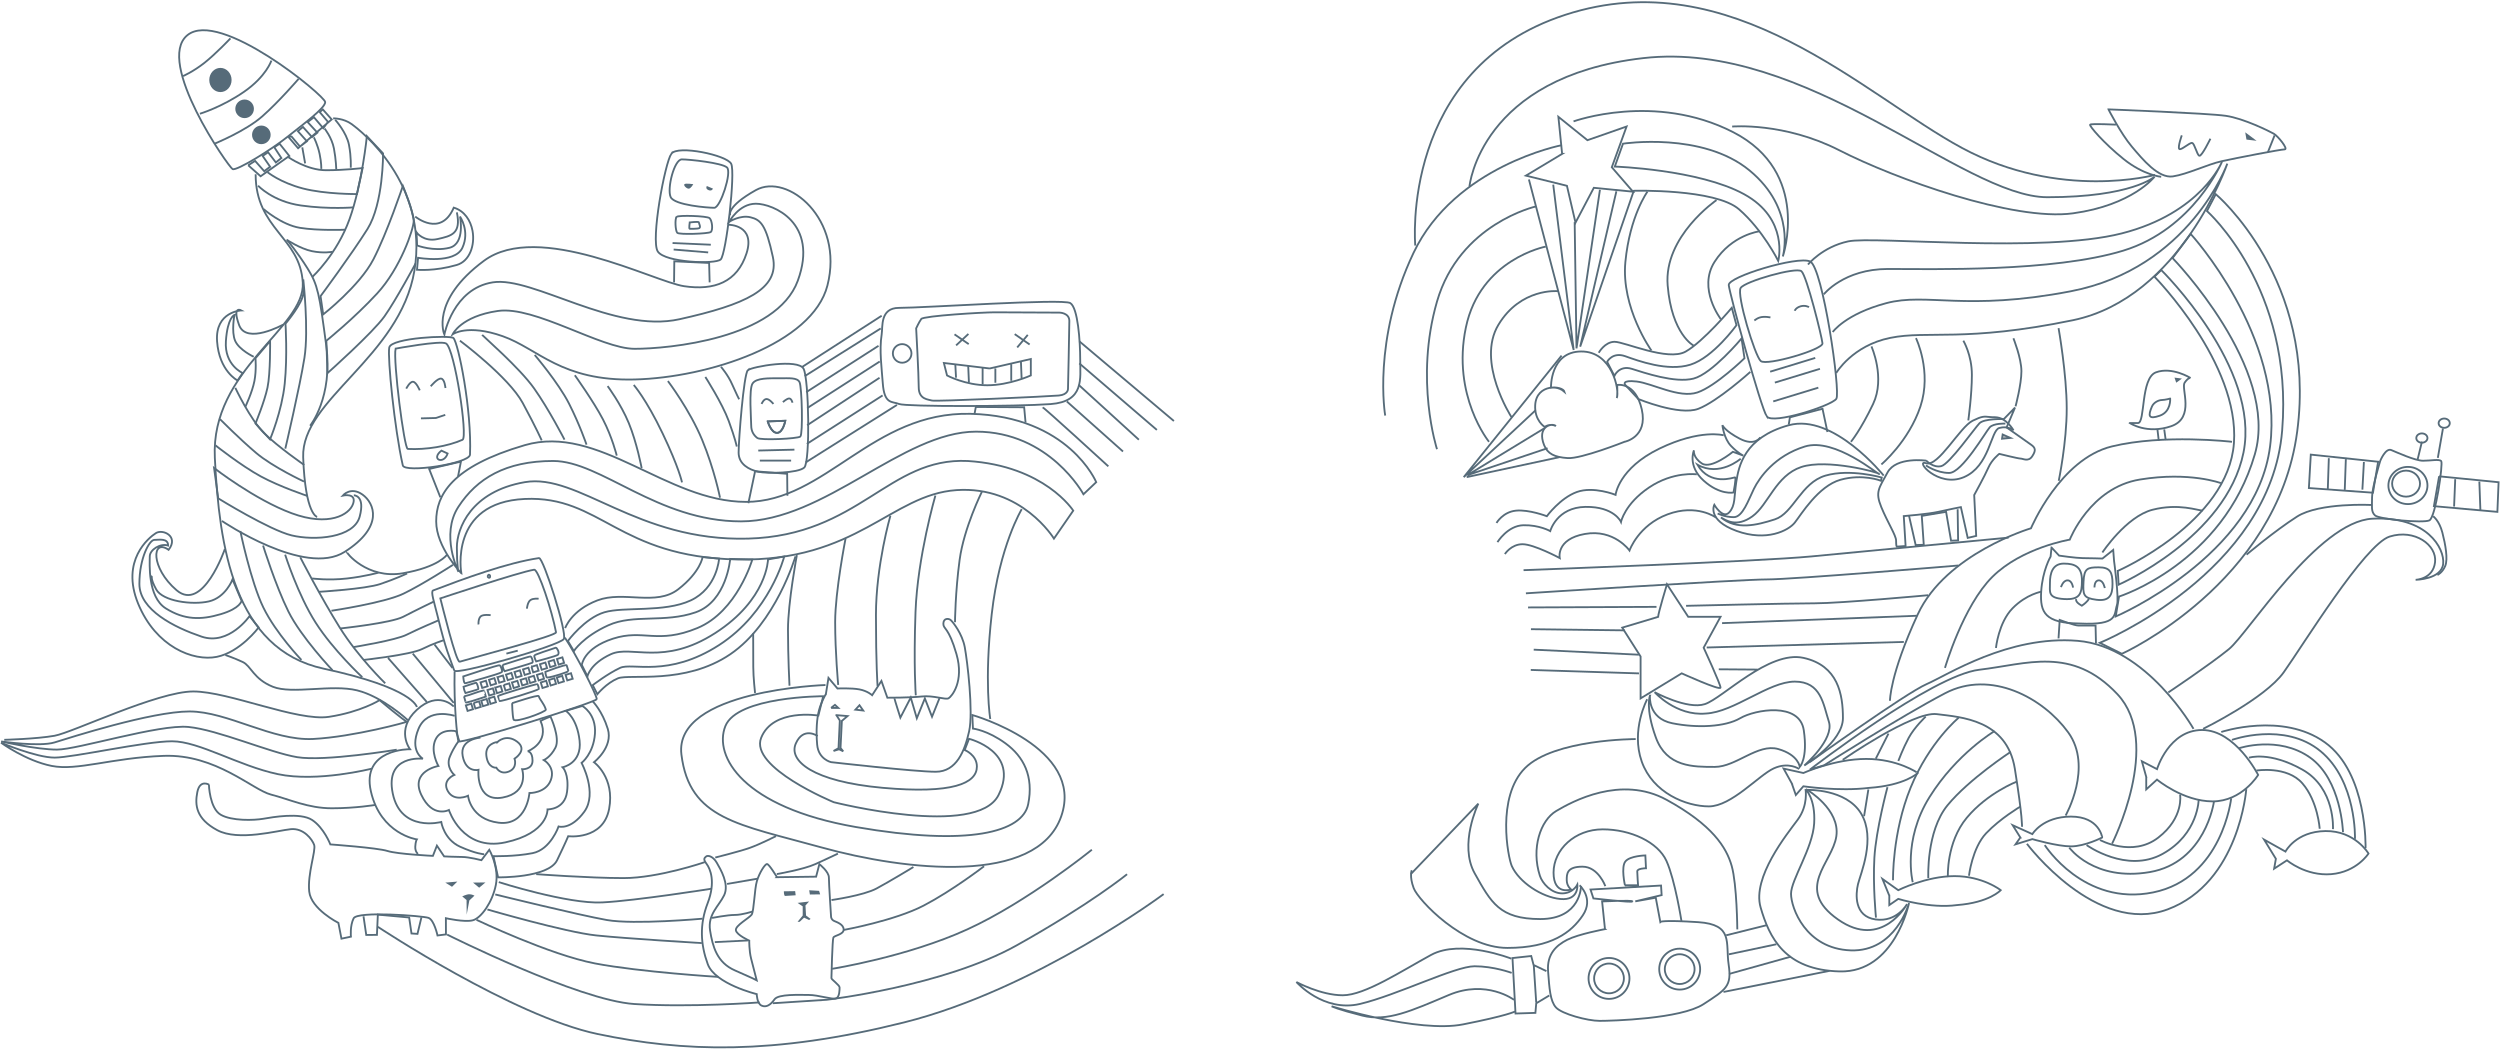 <svg width="1344" height="564" viewBox="0 0 1344 564" xmlns="http://www.w3.org/2000/svg"><title>fond</title><g fill="none" fill-rule="evenodd"><g stroke="#566B79"><path d="M439.555 395.667s-7.623-5.24-11.717 4.018c-4.094 9.257 9.07 20.466 46.698 23.847 37.63 3.38 50.642-2.386 50.642-11.455 0-6.27-6.554-8.88-6.554-8.88l2.328-6.01s27.51 6.854 15.867 30.213c-11.65 23.358-88.58 3.868-88.58 3.868s-45.42-18.646-39.04-34.624c6.38-15.98 30.77-11.96 30.77-11.96l2.59-10.385s-46.27 0-52.63 16.12c-6.37 16.13 9.37 43.62 70.18 54.19s89.6 2.78 92.64-12.26c3.04-15.04-2.44-25.56-12.13-32.67-9.69-7.12-17.56-8-17.56-8l-.34-7.29s60.85 17.33 47.77 54.54c-13.09 37.21-83.71 29.16-128.7 16.69-44.99-12.47-71.13-15.16-75.45-49.93-4.32-34.78 77.45-37.42 77.45-37.42M248 308.16s-6.797-38.06 34.126-39.92c40.92-1.86 49.902 31.24 114.202 32.53 64.3 1.29 82.74-34.87 117.842-37.28 35.1-2.41 52.44 26.06 52.44 26.06l10.37-15.03s-15.34-24.084-56.74-26.69c-42.725-2.047-58.237 40.06-118.08 41.73-59.84 1.67-91.09-35.35-120.03-30.345-28.94 5-36.52 24.91-36.52 35.07 0 10.15.866 13.13.866 13.13s-9.893-19.9 0-35.02c9.895-15.12 25.21-24.57 50.914-24.57 25.7 0 55.95 32.47 100.96 32.47 45.01 0 86.85-48.24 126.37-48.24s57.75 33.655 57.75 33.655l6.86-6.5s-14.68-35.405-67.48-36.74c-52.805-1.34-78.19 47.34-120.82 47.34-42.63 0-79.29-42.067-118.914-30.49-39.62 11.573-47.62 26.99-47.62 40.974 0 13.984 13.493 27.86 13.493 27.86zm143.66-187.34s14.637 0 9.657 15.42-17.25 20.07-33.57 17.62c-16.314-2.45-78.353-35.3-107.56-13.67-29.2 21.64-21.3 39.71-21.3 39.71s4.654-24.8 26.11-28.12c21.453-3.32 65.212 27.64 100.334 19.83s53.9-16.065 50.17-33.43c-3.73-17.37-6.49-20.006-12.04-21.37-5.54-1.37-11.45 2.436-11.45 2.436s5.19-9.73 14.34-9.73c9.15 0 33.99 10.17 22.54 41.407-11.45 31.236-69.57 36.594-87.71 36.594s-53.67-23.22-73.53-20.35c-19.85 2.86-24.32 12.54-24.32 12.54s7.89-5.71 26.96 1.05c19.07 6.75 31.46 24.24 70.9 23.25 39.44-.99 95.59-19.12 103.63-50.52 9.15-35.74-21.48-60.81-38.49-51.27-16.15 9.05-13.78 13.55-13.78 13.55"/><path d="M247.264 183.15s26.212 19.54 33.745 33.483c7.53 13.94 10.2 20.13 10.2 20.13M259.2 180.03c.67.892 20.024 17.596 27.945 28.786 7.922 11.19 16.327 27.527 16.327 27.527M287.47 190.83s12.713 14.907 18.44 26.16c5.726 11.252 9.403 22.053 9.403 22.053m-6.283-37.308s10.138 14.173 15.108 23.713c4.97 9.54 7.428 19.49 7.428 19.49m-4.906-37.372s7.09 9.508 11.388 19.91c4.297 10.4 6.903 24.143 6.903 24.143m-4.24-44.66s6.65 7.53 15.5 26.03 10.44 26.34 10.44 26.34m-7.58-54.47s11.74 15.48 18.4 31.6c6.66 16.11 9.61 31.09 9.61 31.09m-7.88-64.89s9.05 14.07 12.58 23.69c3.53 9.62 4.31 13.71 4.31 13.71m-8.49-42.86s3.81 4.38 5.99 9.4c2.19 5.02 3.78 8.06 3.78 8.06m33.9-17.41l42.72-27.51m-41.4 32.49l40.87-25.65m-40.01 34.24l38.84-24.91m-38.31 33.48l38.97-25.04m-39.01 34.26l38.9-25.51m-39.06 35.53l40.71-26.04m-41.37 36.01l49.08-30.9m113.65 33.01s-35.36-32.41-35.36-31.73m43.24 23.75l-30.2-26.91m38.727 20.57l-32.44-29.56m42.12 24.29l-41.68-35.77m50.84 30.982l-50.86-42.86m-30.936 90.24s-11.96 19.68-16.13 56.303c-4.17 36.62-.8 56.52-.8 56.52M527.85 264.4s-9.627 19.33-11.96 36.59c-2.333 17.27-2.48 33.49-2.48 33.49m-10.548-68.07s-9.62 33.17-10.68 62.56c-1.06 29.38.144 44.85.144 44.85m-13.635-96.61s-7.78 26.83-7.78 53.42c0 26.59.87 38.17.87 38.17m-17.19-79.38s-5.61 28.54-5.61 44.985c0 16.45 1.64 33.8 1.64 33.8m-22.223-69.77s-4.78 25.48-4.78 40.117c0 14.64.81 30.09.81 30.09m-19.52-28.183s.05 12.762.05 18.173c0 5.41.955 13.91.955 13.91"/><path d="M427.648 299.1s-10.548 35.963-35.038 52.616c-24.49 16.652-54.234 10.422-60.41 12.954-6.18 2.532-11.054 8.52-11.054 8.52l-2.5-4.854s8.258-6.324 14.76-9.308c6.505-2.984 25.69 5.448 53.11-12.198 27.42-17.645 35.09-47.656 35.09-47.656l-8.72 1.586s-.357 21.548-28.377 39.567c-28.02 18.02-44.96 6.25-56.14 11.39-11.18 5.137-12.56 11.85-12.56 11.85l-3.02-6.083s.83-8.984 16.76-14.14c16.39-5.307 23.83 3.192 45.32-5.686 21.49-8.877 29.58-36.877 29.58-36.877l-11.9-.32s-1.83 22.88-18.59 28.72c-16.76 5.84-33.34.81-46.95 6.98S308.5 350 308.5 350l-3.214-5.41s9.058-12.25 19.595-15.414c10.54-3.162 32.24.258 46.48-6.41 14.25-6.665 15.23-22.472 15.23-22.472l-8.88-.83s-1.08 7.998-13.06 17.307c-11.97 9.31-29.45.64-43.5 6s-17.32 14.9-17.32 14.9m-36.39 61.19s-6.86.76-5.96 7.55c.91 6.79 5.37 6.32 5.37 6.32s2.09 4.02 6.81 2.01c4.72-2 2.96-6.87 2.96-6.87s7.35-4.63 1.42-9.13c-5.92-4.49-10.6.14-10.6.14z"/><path d="M258.29 396.54s-11.296.746-9.552 9.898c1.744 9.15 8.49 7.427 8.49 7.427s-1.62 17.546 12.953 14.9c14.58-2.65 10.53-15.214 10.53-15.214s5.58.28 5.58-4.65c0-4.92-2.59-5.01-2.59-5.01s12-4.55 6.92-16.3c1.82-1.02 5.32-2.37 5.32-2.37s5.36 11.45 2.68 16.69c-2.68 5.23-6.23 6.69-6.23 6.69s6.38 3.75 3.71 10.82-11.47 6.92-11.47 6.92-1.37 17.8-16.55 15.95c-15.18-1.85-16.47-14.47-16.47-14.47s-7.39 3.47-10.82-2.46c-3.42-5.92 3.42-8.77 3.42-8.77s-4.73-4.17-2.36-9.83c2.37-5.66 4.97-8.64 4.97-8.64l-1.65-5.03s-8.07-1.85-11.04 4.5c-2.97 6.35 1.54 14.2 1.54 14.2s-15.25 2.7-9.19 15.49c6.06 12.79 14.86 8.18 14.86 8.18s7.13 22.39 30.33 17.4c23.21-4.99 22.69-17.736 22.69-17.736s9.27.228 10.49-9.48c1.22-9.703-2.37-13.17-2.37-13.17s10.45-2.04 9.11-14.27c-1.344-12.23-7.4-16.066-7.4-16.066l8.86-2.61s7.57 4.13 6.8 14.893c-.76 10.77-7.19 15.72-7.19 15.72s8.75 16.24 1.44 26.254c-7.314 10.01-13.8 7.92-13.8 7.92s-4.3 12.43-14 14.34c-9.7 1.914-21.04 1.61-21.04 1.61l2.51 11.39s27.068.417 31.72-9.206c4.655-9.62 5.98-12.9 5.98-12.9s18.785 2.29 21.99-14.655c3.203-16.948-8.12-25.14-8.12-25.14s10.42-8.114 7.415-17.885c-3-9.77-8.09-14.792-8.09-14.792"/><path d="M244.42 384.847s-14.52-4.916-19.457 7.04c-4.938 11.956 2.395 16.01 2.395 16.01s-20.602-2.426-16.21 18.692c4.39 21.11 26.054 15.32 26.054 15.32s1.472 9.34 10.076 13.25c8.605 3.91 12.996 4.09 12.996 4.09"/><path d="M243.927 379.836s-8.237-8.9-19.847 1.776c-11.61 10.674-3.677 21.16-3.677 21.16s-26.254-.39-21.012 22.67c5.25 23.063 24.68 25.816 24.68 25.816s-.68 1.07-.82 3.876c-.13 2.806 1.46 3.96 1.46 3.96M137.43 93.7c0 29.606 23.954 33.703 25.34 58.256 1.388 24.554-49.638 46.498-47.275 94.197 2.364 47.698 10.217 102.937 58.538 113.327 48.32 10.39 50.06 20.623 50.06 20.623"/><path d="M179.104 63.64s5.506-.178 10.055 3.152c4.54 3.33 41.42 31.92 33.64 78.65-7.79 46.732-60.94 69.392-59.81 100.406 1.12 31.014 7.52 32.044 7.52 32.044m15.99 18.88c-.67 0 10.79 14.75 30.08 11.42s23.69-9.94 23.69-9.94"/><path d="M223.23 116.432s13.763 11.39 20.72-4.812c5.743 1.745 9.06 6.875 10.08 12.488 1.396 7.702-1.535 16.314-8.463 18.338-11.977 3.498-21.39 2.584-21.39 2.584l.567-6.44s19.74 3.52 23.85-5.41c4.107-8.932-1.283-16.748-1.283-16.748s2.93 14.54-5.59 16.747c-8.51 2.2-17.49-1.22-17.49-1.22l-.3-7s3.79 5.25 11.28 3.56c7.48-1.69 12.82-2.81 10.4-14.35m-93.38 60.34s-19.81 10.96-23.7.21c-3.88-10.75 1.27-7.84 1.27-7.84s-14.19.52-13.1 16.57c1.1 16.04 11 21.1 11 21.1l2.79-3.99s-9.92-4.25-9.05-17.12c.87-12.87 4.6-14.13 4.6-14.13s-1.75 8.99.38 13.91c2.14 4.91 9.98 8.57 9.98 8.57m-15.5 103.34s-11.78 34.26-25.93 22.2c-14.14-12.07-13.41-28.14-4.31-21.74 5.63-7.33-3.18-11.35-6.89-8.96-3.71 2.38-19.02 14.63-9.51 37.87s29.62 31.16 42.29 28.62c12.67-2.55 22.51-15.81 22.51-15.81l-4.91-6.09s-11.04 16-25.75 11.04c-14.71-4.96-33.46-14.38-33.46-28.34 0-13.97 5.4-23.68 8.05-23.68 2.65 0 7.39-1.03 7.39 3.03-4.29-1.316-9.86 2.32-9.86 5.86 0 3.54-1.3 21.77 8.67 27.975 9.97 6.21 18.78 6.252 29.47 3.08 10.7-3.174 11.21-7.22 11.21-7.22l-4.85-11.45s-3.73 9.76-12.76 11.81c-9.02 2.05-24.76-.114-28.25-6.42-3.48-6.3-2.18-7.3-2.18-7.3m37.476-29.55s44.55 30.27 65.96 16.645c21.41-13.63 15.95-26.29 9.614-30.82-6.338-4.524-10.61.54-10.61.54s7.57-1.672 5.58 4.358c-2 6.03-13.138 12.5-33.068 5.13-19.93-7.36-41.69-24.31-41.69-24.31l2.23 16.32s27.567 17.05 39.466 19.91c12.39 2.97 33.49 1.4 36.58-10.09 3.09-11.48-3.14-11.48-3.14-11.48"/><path d="M161.41 299.595s11.136 21.612 21.212 37.74c10.076 16.126 24.47 30.016 24.47 30.016m-53.802-69.17s6.9 21.69 16.4 36.55c9.497 14.87 25.046 29.31 25.046 29.31m-53.31-70.75s6.704 21.49 13.586 35.4c6.882 13.91 23.744 31.65 23.744 31.65m-49.568-74.88s5.61 27.23 12.386 41.14c6.777 13.91 20.467 28.18 20.467 28.18"/><path d="M167.788 310.985s8.72 1.166 18.764.01c10.044-1.156 16.852-3.142 16.852-3.142m-31.95 10.307s24.89-1.47 32.97-4.18c8.08-2.712 14.414-5.664 14.414-5.664m-40.66 20.024s28.378-4.2 38.747-9.192c10.37-4.99 26.592-15.507 26.592-15.507m-60.38 34.2s27.16-2.89 33.64-6.27c6.484-3.38 16.56-8.23 16.56-8.23m-43.067 24.5s22.557-3.66 28.347-6.62c5.79-2.95 17.083-7.71 17.083-7.71m-40.218 21.27s25.195-2.75 31.425-5.86c6.23-3.1 11.577-4.72 11.577-4.72m-29.87 9.52l20.856 23.69m-7.564-26.03l22.02 26.51m-10.276-31.32l9.604 12.51M115.82 239.42s13.91 11.012 24.364 16.685c10.453 5.673 25.162 10.538 25.162 10.538m-47.104-41.323s10.39 10.496 19.416 18.144c9.025 7.65 25.772 15.413 25.772 15.413m-36.92-50.367s7.986 17.01 15.54 24.417c7.554 7.406 21.485 17.04 21.485 17.04"/><path d="M131.933 218.596s3.698-7.774 4.843-13.752c1.145-5.98.567-12.26.567-12.26l7.87-9.216s.22 17.346-1.41 25.005c-1.627 7.66-6.46 19.31-6.46 19.31l7.827 8.532s6.388-15.14 7.9-29.985c1.514-14.845.41-32.202.41-32.202s9.562-11.284 9.562-16.505v-7.312s3.025 26.98.62 42.19c-2.407 15.2-10.276 48.79-10.276 48.79"/><path d="M166.706 228.887s12.376-15.287 8.688-43.065c-3.687-27.78-4.486-32.633-10.055-41.51-5.57-8.878-10.88-15.14-10.88-15.14"/><path d="M168.035 148.74s13.07-12.03 19.857-30.908c6.786-18.88 9.34-44.62 9.34-44.62l8.7 9.267s.23 26.95-8.427 40.72c-8.658 13.76-25.174 36.01-25.174 36.01l1.42 9.84s19.58-15.31 26.97-29.59c7.4-14.28 15.87-39.52 15.87-39.52s5.82 14.33 5.82 18.78-7.19 25.51-19.63 39.01c-12.44 13.5-27.32 25.44-27.32 25.44l.58 17.44s24.42-21.73 30.64-30.52c6.22-8.8 16.76-28.46 16.76-28.46"/><path d="M155.017 84.496s9.97 7.018 20.204 7.018 19.73-1.166 19.73-1.166l-3.06 13.984s-16.93.146-29.11-3.027c-12.17-3.173-19.01-8.772-19.01-8.772m-5.02 7.29s7.84 8.49 23.01 10.644c15.17 2.154 28.49 1.008 28.49 1.008m-48.55.925s9.64 8.457 19.51 10.076c9.88 1.618 24.43 1.018 24.43 1.018m-31.61 5.348s7.35 4.876 13.65 6.178c6.31 1.303 11.08.337 11.08.337M162.51 79.22l1.524 8.617"/><path d="M168.728 73.853s2.017 3.834 3.078 8.825c1.062 4.99.914 8.12.914 8.12m1.786-21.694s3.908 4.864 5.022 10.748c1.114 5.883 1.26 11.326 1.26 11.326m-.578-26.77s6.105 6.744 7.397 13.458c1.293 6.714.957 12.293.957 12.293m30.738 297.03s-13.553-12.62-27.284-16.04c-13.732-3.42-34.903 2.25-45.346-1.95-10.443-4.19-11.66-11.19-16.168-13.3-4.508-2.11-9.35-3.77-9.35-3.77m80.596 80.6s-10.553 1.8-23.348 1.8c-12.795 0-22.77-4.82-32.735-7.37-9.963-2.55-29.602-21.84-57.643-20.81-28.04 1.03-46.386 8.18-60.256 5.41C13.898 409.01.57 399.28.57 399.28s18.865 8.01 28.793 8.01c9.93 0 48.57-8.773 63.123-8.773 14.552 0 35.66 13.155 56.88 17.663 21.222 4.508 50.478-2.947 50.478-2.947"/><path d="M213.286 403.032s-38.802 6.484-53.54 4.022c-14.737-2.46-42.64-14.725-58.476-16.24-15.836-1.514-59.655 12.172-70.647 12.172-10.993 0-30.007-4.38-30.007-4.38s20.702 2.993 28.712.52c8.01-2.474 52.073-16.645 72.543-16.645 20.48 0 44.62 15.89 66.42 14.79 21.8-1.1 51.44-9.31 50.48-9.31-.96 0-14.71-11.55-14.71-11.55s-10.06 6.35-27.18 8.95c-17.12 2.6-53.8-13.63-72.99-13.63-19.18 0-64.86 22.08-74.55 23.81-9.69 1.73-27.05 2.18-27.05 2.18m265.86 76.51s37.17 11.86 55.57 10.91c18.4-.94 58.86-7.38 58.86-7.38m-4.9 16.12s-36.66 3.32-51.45.72c-14.78-2.6-59.98-13.74-59.98-13.74m-4.21 8.08s41.94 12.21 58.44 13.94 56.82 4.13 56.82 4.13M256.16 494.5s39.332 18.795 63.756 23.453c24.427 4.66 66.37 7.236 66.37 7.236m-145.9-22.76s70.466 35.37 100.6 37.33c30.133 1.96 67.32-.86 67.32-.86"/><path d="M203.126 498.257s72.44 48.074 118.223 57.644c45.78 9.58 93.84 11.46 164.59-6.23s139.63-69 139.63-69m-337.31-10.73s28.22 2.12 46.97 2.12 43.64-8.57 43.64-8.57m5.66-2.48s13.12-3.27 18.61-5.22c5.49-1.95 14.02-6.28 14.02-6.28m-26.29 25.69l16.21-2.79m10.53-2.5s14.33-2.46 20.76-5.38c6.43-2.92 12.09-5.62 12.09-5.62"/><path d="M382.782 493.475s8.345-1.606 12.31-1.606c3.964 0 9.56-1.87 9.56-1.87m42.35-6.13s17.165-2.42 24.227-6.21c7.06-3.79 19.82-11.54 19.82-11.54m-106.76 40.36l17.79-.89m51.63-5.68s27.29-4.96 42.84-13.06 32.48-21.15 32.48-21.15m-81.66 55.13s40.2-6.38 72.61-21.17c32.41-14.8 67.01-42.85 67.01-42.85m-171.54 82.53l28.94-1.86s62.81-7.26 102.19-29.26c39.38-22 59.33-38.23 59.33-38.23M821.94 96.48l24.066 91.653-10.992-88.88m11.527 20.155l.98 67.875 12.6-85.26m8.85.82l-19.46 83.527 28.92-84.13m-38.93 88.94l-52.6 65.33 38.68-36m4.88 9.6l-41.63 25.36 43.12-14.52m6.58 4.78l-50.05 10.77m48.92-99.97s-19.87-1.86-31.87 18.11 6.93 49.42 6.93 49.42"/><path d="M830.982 132.574s-35.244 6.678-42.927 43.465c-7.684 36.78 12.44 61.48 12.44 61.48"/><path d="M825.787 110.967s-41.103 9.166-53.26 51.15c-12.156 41.985 0 79.37 0 79.37"/><path d="M839.707 78.023s-57.543 11.055-79.81 57.952c-22.268 46.896-15.213 87.433-15.213 87.433"/><path d="M789.975 100.26s5.7-58.96 93.386-69.008c87.69-10.047 171.75 74.77 217.26 74.77 45.52 0 57.67-11.022 57.67-11.022s-11.78 15.305-43.87 19.684c-32.09 4.38-95.81-18.645-125.54-33.858-29.73-15.213-57.67-12.787-57.67-12.787"/><path d="M1158.543 94.023s-51.023 13.952-103.78-14.488c-52.755-28.44-123.906-100.63-213.197-71.592-89.29 29.04-80.724 124.065-80.724 124.065"/><path d="M878.29 102.56s43.78-1.165 56.6 9.952c12.817 11.117 21.1 27.748 21.1 27.748s5.89-22.584-18.392-35.875c-24.284-13.29-69.48-14.834-69.48-14.834l4.41-12.31s42.615-6.55 68 14.37c25.384 20.92 17.92 46.27 17.92 46.27s15.462-45.22-26.71-66.83-85.795-5.79-85.795-5.79m13.543 124.38s3.246-5.89 8.537-5.89c5.29 0 28.598 10.59 38.11 5.3s24.883-23.59 24.883-23.59l2.52 9.36s-12.488 17.38-24.756 21.22c-12.27 3.84-28.17-2.1-35.05-4.54-6.89-2.44-9.74 3-9.74 3l3.9 7.56s2.59-5.87 9.34-3.78c6.74 2.1 23.25 7.81 33.2 5.25 9.95-2.55 25.83-21.56 25.83-21.56l1.57 10.62s-15.51 15.12-25.33 18.4c-9.83 3.27-24.18-4.93-32.63-5.89-8.45-.97-6.17 1.79-6.17 1.79l7.02 7.61s22.04 9.17 32.31 5.27c10.28-3.91 27.95-19.85 27.95-19.85"/><path d="M925.162 171.627s-12.646-16.39-3.39-30.89c9.253-14.5 24.056-16.373 24.056-16.373m-23.03-16.782s-28.432 19.424-26.263 45.845c2.168 26.42 14.052 32.435 14.052 32.435m-22.79 2.572s-16.378-22.884-13.99-47.647c2.39-24.763 11.872-37.77 11.872-37.77m86.3 39.19s7.75-9.478 21.61-12.44c13.85-2.96 104.28 6.597 147.05-4.285 42.77-10.88 53.89-38.488 53.89-38.488s-15.19 36.156-53.04 47.748c-37.86 11.592-102.74 9.86-126.52 9.86s-34.49 13.636-34.49 13.636"/><path d="M985.275 178.49s6.772-9.638 28.725-15.496c21.953-5.857 42.58 4.505 99.18-6.392 64.127-12.347 84.22-68.63 84.22-68.63s-24.88 72.188-83.054 84.188c-58.174 12-77.735 5.354-98.143 9.48-20.408 4.128-29.07 18.9-29.07 18.9m-178.11 97.32s3.372-5.29 9.48-5.29c6.11 0 20 7.434 20 7.434s-2.14-10.143 13.513-12.945c15.652-2.81 24 8.88 24 8.88s4.79-13.61 20.504-19.44c15.714-5.83 25.984 1.73 25.984 1.73m-117.48 13.23s5.48-8.91 13.984-9.1c8.504-.19 14.392 3.15 14.392 3.15s3.496-12.79 18.96-13.01c15.466-.22 19.087 8.09 19.087 8.09s1.987-9.7 15.088-18.52c13.102-8.82 25.668-7.06 25.668-7.06"/><path d="M804.52 281.137s3.43-5.92 10.455-6.614c7.025-.693 16.6 2.993 16.6 2.993s7.148-9.764 16.124-13.008c8.97-3.244 20.82 1.512 20.82 1.512s1.66-14.27 23.65-24.883c21.98-10.614 34.49-7.117 34.49-7.117m79.43-47.782s7.59 16.88.88 30.96c-6.71 14.08-11.91 20.318-11.91 20.318m34.96-55.748s8.69 17.92 2.39 36.755c-6.3 18.834-20.98 31.15-20.98 31.15m44.06-66.52s4.59 7.654 4.59 18.394c0 10.74-1.93 24.473-1.93 24.473m24.25-44.16s4.31 10.68 4.31 17.734c0 7.054-3.15 18.865-3.15 18.865m23.12-42.05s4.38 24.75 4.38 43.18-4.29 38.89-4.29 38.89"/><path d="M1199.92 237.516s-36.723-4.315-64.598 2.488c-27.875 6.803-43.465 44-43.465 44s-45.765 13.574-60.882 46.3c-15.118 32.723-14.928 46.456-14.928 46.456"/><path d="M1045.62 359.06s9.7-33.324 25.544-49.01c15.844-15.685 41.543-19.937 41.543-19.937s10.867-27.935 37.7-32.314c26.835-4.38 43.593 1.95 43.593 1.95"/><path d="M1184.14 274.49c-2.52 0-12.82-4.06-26.96-.44-14.14 3.622-26.928 22.962-26.928 22.962m-57.23 51.338s1.386-13.637 8.914-21.323c7.527-7.685 15.78-9.007 15.78-9.007M819.07 306.523s126.268-4.63 154.93-7.402c28.662-2.77 105.826-10.1 105.826-10.1M820.33 318.97s115.465-7.464 129.512-7.464c14.047 0 102.96-7.495 102.96-7.495m-231.308 22.55l69.04-.31m15.906-.56s55.37-1.35 69.165-1.35c13.795 0 60.915-4.35 60.915-4.35m-213.48 18.26l50.423.63M925.78 335l104.724-3.967M824.52 349.26l56.535 2.707m36.472-3.87l105.985-2.995m-200.57 15.055l58.175 1.86m42.9-2.204l20.88.157m-55.404 12.13s17.545 9.545 27.057 6.425c9.514-3.12 34.365-28.978 53.01-24.85 18.644 4.126 21.197 19.653 21.197 32.41 0 12.755-20.756 25.448-20.756 25.448s16.25-14.11 13.2-23.56c-3.05-9.446-4.16-21.54-18.3-21.54s-32.59 16.41-47.87 17.165c-16 1.45-27.53-11.496-27.53-11.496z"/><path d="M887.008 373.986s-1.26 12.16 12.03 14.836c13.292 2.678 28.442 2 36.474-2.71 8.03-4.708 31.967-8.848 34.203 6.49 2.236 15.337-2.172 19.685-2.172 19.685s-.63-6.49-11.592-9.607c-10.96-3.118-22.61 9.607-34.1 9.607-11.49 0-25.89.156-31.68-15.844-5.79-16-3.15-22.457-3.15-22.457z"/><path d="M885.527 375.908s-8.914 16.598-2.93 33.512c5.985 16.914 23.967 24.096 36.094 24.096 12.13 0 26.84-16.787 34.9-20.442 8.07-3.654 13.64.346 13.64.346M812.52 515.373s-27.15-10.71-43.15-2.016-35.655 21.702-47.497 21.702c-11.842 0-24.914-7.12-24.914-7.12s14.45 16.44 34.17 11.78c19.71-4.66 51.11-20.26 61.57-20.26s19.97 3.56 19.97 3.56"/><path d="M813.936 537.516s-14.772-11.153-35.086-2.584c-20.315 8.568-32.977 14.455-46.457 11.054-13.48-3.4-16.504-5.007-16.504-5.007s46.71 14.45 70.64 9.73c23.93-4.73 27.97-6.93 27.97-6.93m34.7-67.84s7.84 7.02 1.73 16.12c-6.11 9.1-16.82 17.54-40.57 17.54s-47.97-25.74-50.36-32.13c-2.4-6.39-1.04-9.61-1.04-9.61"/><path d="M758.504 469.86l36.252-37.825s-10.678 21.953-1.922 37.543 13.293 24.504 35.213 24.504 21.92-17.732 21.92-17.732"/><path d="M879.354 397.326s-43.886-.013-59.465 15.56c-15.58 15.57-9.16 48.16-7.16 52.66 3.84 8.63 16.08 16.824 26.15 17.757 10.07.934 9.12-7.714 9.12-7.714s-2.36 4.69-8.18 4.69-10.66-5.39-11.98-9.48c-4.76-14.71.28-29.76 8.79-34.81 8.5-5.04 34.77-19.47 59.37-5.99 24.59 13.48 32.12 25.54 34.96 35.52 2.83 9.98 3.02 34.11 3.02 34.11"/><path d="M863.03 476.402s-3.79-10.482-12.294-10.482c-8.505 0-8.46 3.956-8.46 7.22 0 3.262 2.33 5.064 2.33 5.064s-9.418 3.308-9.418-9.086 11.46-23.26 26.426-23.26c14.965 0 29.688 6.8 34.292 17.02 4.604 10.217 8.087 32.545 8.087 32.545m66.662-71.168s1.56 8.615-4.208 16.416c-5.77 7.81-24.6 30.99-19.954 47.12 4.648 16.13 12.946 33.73 42.557 34.45 29.61.73 37.248-36.78 37.248-36.78s-7.12 26.35-31.38 25.46c-24.263-.89-32.063-22.93-32.063-30.42 0-7.49 11.647-24.42 12.438-37.84.79-13.41-4.638-18.38-4.638-18.38z"/><path d="M971.59 424.644s17.756 10.504 15.625 24.953c-2.13 14.45-22.744 28.074.868 44.698 23.613 16.624 37.16-8.285 37.16-8.285s-5.384 9.922-16.943 8.285c-11.56-1.637-10.735-13.592-9.438-18.987 1.296-5.395 9.757-24.657 1.626-38.017-8.13-13.36-28.897-12.64-28.897-12.64zM928 502.81l22.01-5.483m-20.58 15.713l25.59-5.418m-25.47 15.965l33.15-9.273m-36.16 18.954l57.004-11.34m7.106-113.45s37.74-26.184 50.575-24.557c12.833 1.63 37.73 2.88 41.962 29.43 4.23 26.55 3.845 31.14 3.845 31.14"/><path d="M1110.48 438.42s14.822-26.085 1.406-44.665c-13.416-18.58-41.697-33.93-66.233-21.053-24.536 12.878-64.992 38.71-64.992 38.71l-7.65 2.34s65.61-50.73 91.06-53.697c25.45-2.966 49.68-12.964 74.22 13.11 24.55 26.072-2.84 80.407-2.84 80.407"/><path d="M1058.52 470.8s1.746-14.965 9.25-22.865c7.505-7.9 18.428-14.35 18.428-14.35m-39.018 37.918s-.945-18.547 10.186-31.908c11.13-13.36 26.897-19.415 26.897-19.415"/><path d="M1036.654 472.03s-1.176-25.084 10.34-39.126c11.514-14.042 33.973-28.722 33.973-28.722"/><path d="M1028.282 474.272s-5.66-22.23 9.02-45.753c14.68-23.53 34.985-35.48 34.985-35.48"/><path d="M1017.69 473.228s-.528-25.37 9.493-49.873c10.02-24.502 25.777-37.49 25.777-37.49m-44.435 107.438s-1.714-17.085-.857-32.128c.857-15.042 7.033-37.995 7.033-37.995m5.84-14.097s2.52-6.725 5.58-12.428c3.07-5.702 9.14-11.416 9.14-11.416m-26.85 22.65l6.83-13.51m-13.11 44.4l2.31-14.38m124.5 27.17s17.39 9.5 31.33-1.26c13.94-10.76 11.75-23.14 11.75-23.14"/><path d="M1121.76 454.32s21.492 15.46 40.853 4.737c19.36-10.724 19.414-29.403 19.414-29.403"/><path d="M1112.443 455.684s13.273 18.306 43.26 13.152c29.984-5.153 34.49-37.764 34.49-37.764"/><path d="M1099.257 454.332s21.01 33.018 58.28 25.426c37.27-7.592 41.95-50.61 41.95-50.61"/><path d="M1089.677 453.63s37.215 49.608 75.716 35.226c38.5-14.383 42.203-64.62 42.203-64.62m-28.37-32.412s-25.008-44.226-62.29-47.313c-37.28-3.08-70.09 18.48-81.165 23.26-11.07 4.78-62.77 41.88-62.77 41.88m240.01 4.61s16.46-2.7 24.77 6.89c8.31 9.59 9.29 24.39 9.29 24.39"/><path d="M1254.202 445.74s1.373-21.966-16.427-31.986-28.733-6.406-28.733-6.406"/><path d="M1203.768 402.228s21.053-6.988 38.018 4.966c16.964 11.955 17.81 40.193 17.81 40.193"/><path d="M1266.036 450.98s1-30.997-18.515-47.138c-19.51-16.14-47.62-6.075-47.62-6.075"/><path d="M1271.727 455.99s1.164-40.28-21.778-56.828c-22.95-16.547-55.79-5.648-55.79-5.648m-9.76-1.68s33.18-16.24 43.31-30.38c10.13-14.143 43.53-68.78 56.98-73 13.45-4.22 25.47 4.572 24.4 13.79-1.07 9.22-10.45 9.46-10.45 9.46s13.93-.197 14.81-8.57c.88-8.373-8.72-25.756-38.02-24.283-29.31 1.48-66.86 61.69-77.09 70.06-10.23 8.37-32.65 23.34-32.65 23.34"/><path d="M1308.066 277.543s3.274 2.32 4.944 8.747 3.077 14.317 1.54 17.976c-1.54 3.66-4.188 4.856-4.188 4.856m-35.15-37.642s-28.25-1.464-40.315 6.24c-12.065 7.702-27.142 20.446-27.142 20.446m-69.23 8.764s59.357-25.944 62.444-68.763c3.08-42.82-42.74-89.434-42.74-89.434l3.66-3.548s53.47 52.47 44.2 98.167c-9.28 45.698-67.11 70.97-67.11 70.97l-.46-7.39z"/><path d="M1139.18 320.718s55.982-17.807 73.02-76.495c13.416-46.214-44.235-105.487-44.235-105.487l9.734-12.982s50.23 54.813 42.71 114.088c-7.53 59.275-82.99 91.582-82.99 91.582l1.76-10.706z"/><path d="M1186.46 113.45s46.625 41.258 40.436 117.92c-6.19 76.66-98.024 114.227-98.024 114.227l11.85 5.88s83.397-37.643 94.24-119.428c10.84-81.79-43.755-127.66-43.755-127.66l-4.746 9.05z"/></g><path d="M1153.816 417.726v6.66l5.785-5.27s14.03 11.714 29.89 11.714 24.49-14.227 24.49-14.227-12.24-24.147-30.12-24.147c-17.88 0-24.25 21.032-24.25 21.032l-8.14-4.23 2.36 8.468zm-67.68 32.512l-2.59 3.676 9.047-2.807s13.33 3.908 20.777 3.908c7.45 0 16.788-4.777 16.788-4.777S1128.605 439 1113.37 439c-15.234 0-20.777 9.417-20.777 9.417l-10.593-4.79 4.137 6.61zm137.378 11.452l-.947 5.32 6.91-4.497s10.087 8.575 23.81 7.434c13.724-1.142 20.023-11.087 20.023-11.087s-7.21-12.297-23.155-12.078c-15.944.22-21.492 11.016-21.492 11.016l-11.493-6.44 6.344 10.333zm-207.824 19.823v5.057l4.81-3.323s17.084 5.31 31.585 3.323c17.45-1.335 23.51-8.008 23.51-8.008s-9.6-7.562-24.834-7.562c-15.23 0-30.26 7.562-30.26 7.562l-8.5-6.054 3.69 9.005zm-52.45-60.403l2.203 6.292 4.045-4.69s19.074 2.846 35.264.858c19.483-1.335 26.248-8.008 26.248-8.008S1020.283 408 1003.274 408c-17.008 0-33.786 7.562-33.786 7.562l-10.618-2.36 4.37 7.908z" stroke="#566B79"/><g stroke="#566B79"><path d="M244.21 360.46c-2.795-7.954-4.367-10.442-9-29.433-1.808-7.413-3.775-13.058-2.36-13.6 16.406-6.284 39.94-14.928 56.927-17.404 2.31-.337 15.353 40.55 13.308 43.53-2.423 3.53-58.028 19.682-58.876 16.907z"/><path d="M287.168 306.274c2.24-.355 9.653 22.34 11.752 33.633.546 1.818-44.25 13.53-51.78 15.83-1.91.585-9.363-30.144-10.407-34.044 0 0 42.313-14.13 50.435-15.42zm-24.993 3.74c-.132-.387.463-1.016.463-1.016s.614-.083.77.372c.155.455.08 1.052-.227 1.213-.3.16-.87-.18-1-.568zm-17.783 50.908c-.415 18.18 1.328 35.233 2.062 37.636.533 1.74 74.354-20.945 74.356-22.733.002-2.177-11.104-24.02-17.128-33.03"/><path d="M275.304 378.047s14.035-4.722 14.317-3.8c.65 2.104 2.78 3.816 3.83 7.223.36 1.166-16.71 7.453-17.37 5.31-.65-2.142-.77-8.733-.77-8.733zm-7.614-3.77c-.154-.507 20.698-6.684 21.21-6.485.247.095.894 2.455.794 2.593-.56.768-20.267 6.882-21.21 6.484-.046-.02-.402-1.32-.793-2.6zm22.606-17.202l.91 2.98 2.91-.89-.91-2.98-2.91.89zm.43 9.815l.91 2.978 2.91-.89-.91-2.98-2.91.89zm-10.876-1.387l.91 2.98 2.91-.89-.91-2.98-2.91.89zm15.013-9.823l.91 2.978 2.91-.89-.91-2.98-2.91.89zm.25 9.867l.91 2.98 2.91-.89-.91-2.98-2.91.89zm-9.383-7.077l.91 2.98 2.91-.89-.912-2.978-2.91.89zm2.917 4.343l.91 2.98 2.91-.89-.91-2.98-2.91.89zm10.783-8.53l.91 2.98 2.91-.89-.91-2.98-2.91.89zm-.084 9.97l.91 2.98 2.91-.89-.91-2.98-2.91.89zm4.706-1.438l.91 2.98 2.91-.89-.91-2.98-2.91.89zM262.8 375.427l.91 2.98 2.91-.89-.91-2.98-2.91.89zm4.66-11.37l.912 2.98 2.91-.89-.91-2.98-2.91.89zm13.702-4.19l.91 2.98 2.91-.89-.91-2.98-2.91.89zm2.918 4.343l.91 2.98 2.91-.89-.91-2.98-2.91.89zm-8.84 2.702l.912 2.98 2.91-.89-.91-2.98-2.91.89zm-16.525 9.764l.91 2.98 2.91-.89-.91-2.98-2.91.89zm4.18-11.224l.91 2.98 2.91-.89-.91-2.98-2.91.89zm13.7-4.188l.91 2.98 2.91-.89-.91-2.98-2.91.89zm-5.767 6.996l.91 2.98 2.91-.89-.91-2.978-2.91.89zm-16.188 9.662l.91 2.98 2.91-.89-.912-2.98-2.91.89zm-4.187 1.28l.91 2.98 2.91-.89-.91-2.98-2.91.89zm7.875-12.354l.91 2.98 2.91-.89-.91-2.98-2.91.89zm13.7-4.188l.91 2.98 2.91-.89-.91-2.98-2.91.89zm-5.768 6.997l.912 2.98 2.91-.89-.91-2.98-2.91.89zm-4.185 1.28l.91 2.98 2.91-.89-.91-2.98-2.91.89zm10.16-19.56l6.105-1.592m-28.155 17.53c-.962.294-1.123-3.673-1.123-3.673s18.986-6.35 19.568-5.983c.583.36 1.726 3.11 1.123 3.67-1.063.99-18.606 5.69-19.568 5.98zm20.065-9.87c-.117 1.893 1.032 3.38 1.032 3.38s14.24-4.14 14.915-4.56c.628-.39-.37-3.324-1.033-3.38-.692-.057-14.915 4.56-14.915 4.56zm-21.05 11.75c.226 1.788 1.034 3.38 1.034 3.38s6.6-1.803 6.88-2.103c.26-.28-.69-3.227-1.034-3.38-.36-.16-6.88 2.103-6.88 2.103zm38.04-16.845c-.072 1.242.986 3.227.986 3.227s11.222-2.95 11.752-3.593c1.05-1.28-.765-3.917-1.16-3.796-1.937.592-11.558 3.8-11.58 4.16zm-37.76 22.032c3.642-.816 7.015-2.504 10.674-3.263.092-.02 1.03 3.36 1.03 3.36-3.588 1.09-6.95 2.46-10.676 3.26-.178.04-1.028-3.37-1.028-3.37zm43.69-13.196c.043.922.53 3.084.94 3.072 2.444-.073 11.603-3.073 11.47-3.506-.358-1.17-.713-2.334-.94-3.072-.25-.822-11.47 3.506-11.47 3.506zm-35.898-25.48c-.13-.423-.134-3.377 1.268-4.44 1.403-1.065 5.233-.558 5.233-.558m19.495-3.505s.29-3.465 1.874-4.584c1.585-1.12 4.416-.73 4.416-.73"/></g><path d="M891.416 331.595c-.016-1.75 4.734-17.5 4.734-17.5l11.434 17.5h17.364l-9.062 16.606s9.062 19.61 9.062 21.45c0 1.83-20.866-7.66-20.866-7.66l-22.098 13.46v-22.51l-9.87-15.53 19.302-5.79zm-51.62-248.868l-2.01-19.924 15.616 12.57 21.05-7.358-7.946 21.9 11.384 13.135-21.05-2.088-9.852 18.73-4.606-19.8-22.054-5.468 19.47-11.697zm33.48 154.81s-23.277 9.23-30.472 8.737c-7.195-.494-10.827-2.306-12.697-6.984-3.988-9.983 4.148-12.15 6.346-10.262-3.238-1.59-6.018.482-6.018.482s-5.58-3.37-5.117-11.704c.663-11.907 14.84-10.488 15.798-7.142-3.29-2.996-7.32-2.21-7.32-2.21s-.53-19.34 16.178-19.496c16.708-.157 20.856 20.85 19.203 25.06.504-1.32.23-7.057.23-7.057s9.832-1.89 13.22 13.16c3.387 15.05-9.35 17.42-9.35 17.42zm271.73-10.107s9.126 6.183 22.17 1.72c13.04-4.463 5.187-20.454 7.298-23.446 2.11-2.992 3.182-2.488 3.182-2.488s-10.045-6.26-18.645-3.028c-8.26 3.106-5.66 27.24-9.65 27.24h-4.35z" stroke="#566B79"/><path d="M1166.68 214.27s-2.436.718-4.625.798c-1.66.06-4.25 1.314-5.175 3.484-2.145 5.03-1.942 7.08 4.226 4.92 6.17-2.162 5.575-9.2 5.575-9.2zm-6.843 16.568l.723 6.158m2.93-6.173l.74 5.37" stroke="#566B79"/><path d="M1173.005 203.51L1169 203l.936 2.74 3.07-2.23z" fill="#566B79"/><path d="M1133.52 58.823s6.688 13.07 12.54 19.986c5.85 6.91 14.293 17.18 22.055 16.03 7.76-1.15 18.717-6.5 26.297-8.17 7.58-1.67 31.665-6.36 33.822-6.36 2.157 0-3.576-7.15-5.842-8.42-2.265-1.27-16.054-8.2-25.792-9.62-9.737-1.42-63.08-3.46-63.08-3.46z" stroke="#566B79"/><path d="M1172.93 72.77s-2.203 6.122-1.394 7.257c.81 1.135 5.615-3.514 6.962-3.174 1.346.34 2.58 6.404 3.86 6.884 1.28.48 5.96-9.175 5.96-9.175" stroke="#566B79"/><path d="M1207.028 71.13l6.123 4.57-5.45-.663-.67-3.906z" fill="#566B79"/><path d="M1222.83 72.76l-3.59 8.985m-57.387 13.308s-9.35-.816-20.214-9.557c-10.87-8.742-18.44-17.768-18.02-18.465.41-.69 13.92-.03 13.92-.03" stroke="#566B79"/><g stroke="#566B79"><path d="M1102.898 294.33l4.068 4.365s9.247 1.348 12.683 1.348c3.43 0 10.63.235 10.63.235l5.78-4.64.46 5.95s2.75 20.22 1.58 23.634c-1.78 5.174 1.16 11.03-20.18 9.968-18.34-.188-21.29-5.734-20.58-17.155.7-11.422 5.07-18.83 5.07-18.83l.48-4.874z"/><path d="M1106.663 343.193c0-.544.63-9.9.63-9.9s7.98 3 10.047 3 9.234-.006 9.234-.006l.22 9.57m-24.74-32.504c0 5.036-1.18 8.13 7.47 8.686 8.65.55 9.73-2.79 9.73-9.94 0-7.15-3.363-9.11-9.73-9.11-6.132 0-7.47 5.31-7.47 10.35zm18.05-.683c-.35 7.105-.208 8.85 6.95 9.763 7.156.912 8.633-2.6 8.633-8.573 0-6.254-1.25-8.86-7.4-8.86s-7.832.565-8.183 7.67z"/><path d="M1108 315.648s1.038-3.648 3.525-3.648c2.488 0 2.937 3.893 2.937 3.893m11.538-.083s-.14-3.81 2.346-3.81c2.487 0 3.18 4.137 3.18 4.137m-8.6 5.855s-.458 1.406-3.73 3.64c-4.093-2.234-2.928-3.64-2.928-3.64"/></g><g stroke="#566B79"><path d="M216.54 250.186c.974 4.3 35.928-.97 36.135-5.764 1.03-23.898-6.29-60.148-8.91-62.685-1.706-1.652-33.483-.135-34.495 5.072-1.012 5.2 2.8 43.66 7.27 63.37z"/><path d="M212.68 187.423c-1.447 6.11 4.61 53.824 6.53 53.923 9.91.51 21.364-1.378 29.438-4.918 2.977-1.306-4.21-48.924-8.842-51.773-2.828-1.74-27.125 2.768-27.125 2.768zm24.63 54.833c-5.967 4.71 1.23 7.764 3.34 1.56l-3.34-1.56zm-.58 25.086l-6.016-15.23 17.08-3.956-1.568 8.068"/><path d="M218.394 208.92s1.968-3.903 3.712-3.68c1.744.224 3.552 4.61 3.552 4.61m5.905-2.173s3.58-4.377 5.563-4.145c1.983.232 2.34 5.07 2.34 5.07m-13.17 16.318l8.03-.204 5.042-1.684"/></g><g stroke="#566B79"><path d="M949.836 223.878c3.168 4.497 34.987-5.84 37.378-9.492 2.39-3.653-7.285-70.75-14.107-73.828-6.822-3.076-44.122 8.234-43.73 12.7.39 4.467 17.292 66.122 20.46 70.62z"/><path d="M935.79 154.785c-2.334 3.57 7.623 36.603 10.805 39.32 3.183 2.717 33.463-6.15 33.168-9.52-.294-3.37-8.455-36.368-11.31-38.772-2.857-2.404-30.327 5.4-32.662 8.972zm15.85 45.035l24.24-7.4m-21.72 13.263l24.24-7.4m-25.107 17.52l24.24-7.4m-15.903 19.87l.62-3.904 17.538-4.61 2.64 12.48m-39.292-59.96c1.36-.82 2.943-2.69 8.655-1.64"/><path d="M964.82 167.072s.62-1.652 3.18-2.402c2.56-.75 4.514.46 4.514.46"/></g><g transform="translate(473 162)" stroke="#566B79"><path d="M.98 17.836c.664-4.138-.992-14.322 9.333-14.322 13.555 0 87.98-5.076 92.072-2.575 4.09 2.5 5.33 20.37 5.33 30.46s2.375 22.49-15.953 23.84c-18.328 1.35-77.732 1.45-81.45-.06-3.717-1.52-7.92.42-8.734-11.24C1.033 36.14-.364 26.2.98 17.83z"/><circle cx="12" cy="28" r="5"/><path d="M22.272 9.48c1.203-1.68 33.2-3.584 39.426-3.584 6.227 0 34.842.164 34.842.164s5.338.037 5.338 4.494-.725 36.536-.725 36.536.128 3.06-4.897 3.54c-5.024.477-66.458 3.314-68.22 2.702-1.762-.613-7.13-.426-7.13-7.145 0-6.72-1.38-31.67-1.38-31.67S21.07 11.16 22.27 9.48z"/><path d="M59.082 36.096l-24.653-2.96 1.7 6.708s9.89 5.276 21.67 5.276c11.77 0 23.37-5.28 23.37-5.28v-8.83l-22.1 5.085zM50.888 60.61l.71-3.822 25.987.157.754 8.205M47.52 35l.362 8.44m7.376-7.36v8.41m6.85-8.394v7.654m8.537-9.812v8.788m5.203-10.472l.363 9.008m-35.62-7.025l.37 6.804m-.82-23.3L47.78 23m-6.77.676l6.612-6.155m24.882.1l8.03 5.58m-6.677 1.59l5.67-6.77"/></g><g stroke="#566B79"><path d="M402.053 199.017c2.232-1.91 27.093-6.315 29.96-.753 2.866 5.562 3.62 50.01.365 53.08-3.255 3.068-20.082 3.337-24.823 2.255-4.74-1.09-10.482-3.95-10.482-10.32s2.747-42.35 4.98-44.27z"/><path d="M404.562 206.192c2.023-3.113 8.98-2.822 14.34-2.822 5.36 0 9.61-.47 10.916 2.045 1.306 2.517 1.918 28.116.418 29.288-1.5 1.172-21.3 2.112-23.1.76-1.798-1.35-3.284-3.44-3.284-6.665s-1.313-19.492.71-22.606zm3.083 36.02l19.433-.477m-18.598 5.875h16.828m-22.986 22.913l3.613-17.17 17.246 1.365.12 11.796"/><path d="M412.73 226.55l9.45-.343s-1.23 6.503-4.457 6.503c-3.225 0-4.994-6.16-4.994-6.16z"/><path d="M412.73 226.55l9.45-.343s-1.23 6.503-4.457 6.503c-3.225 0-4.994-6.16-4.994-6.16zm-3.304-9.4s1.092-2.646 2.667-2.646c1.575 0 3.697 2.646 3.697 2.646m10.247-.66s-.482-2.186-1.724-2.263c-1.24-.077-3.424 1.943-3.424 1.943"/></g><path d="M360.924 82.637c3.433-4.756 29.765.726 32.158 5.418 2.393 4.69-2.71 48.724-5.64 51.43-2.926 2.708-29.825 1.703-33.794-4.25-3.968-5.954 3.842-47.842 7.276-52.598z" stroke="#566B79"/><path d="M366.563 85.69c-4.127 0-8.063 15.843-6.016 20.253 2.047 4.41 20.123 5.764 23.432 5.764 3.3 0 9.63-19.242 6.83-21.7-2.8-2.456-20.13-4.316-24.25-4.316z" stroke="#566B79"/><path d="M367.95 99.016c.645-.634 4.753 0 4.753 0s-1.29 2.415-2.463 2.415c-1.172 0-2.938-1.78-2.29-2.41zM380 100l3.292 1.396s-.55 1.598-2.426.8C378.99 101.396 380 100 380 100z" fill="#566B79"/><path d="M363.753 116.578c1.03-.963 16.327-.515 17.708.695 1.39 1.21 1.98 6.547.6 7.48-1.37.933-16.99 1.486-17.98.388-.99-1.09-1.35-7.6-.32-8.56z" stroke="#566B79"/><path d="M370.8 119.565s4.92-.597 4.92-.008c0 .59 1.15 2.583.224 3.068-.926.485-4.68.366-5.166.366-.485 0 .022-3.42.022-3.42zm-9.227 11.093l20.553.904m-19.97 2.59l18.566 1.546m-18.342 16.125l.126-11.34 18.724.88.276 10.438" stroke="#566B79"/><g transform="translate(96 16)" stroke="#566B79"><path d="M29.04 74.907c2.165 1.082 21.06-10.58 29.407-17.275 8.346-6.697 20.38-15.454 20.38-18.74 0-3.284-56.82-50.257-74.14-35.93-17.32 14.326 22.188 70.863 24.353 71.945z"/><path d="M2.396 24.903s5.48-2.36 11.504-7.115c6.025-4.755 13.968-13.14 13.968-13.14m22.04 11.922s-2.764 8.534-14.76 16.806-23.674 11.766-23.674 11.766m8.086 16.006s16.446-6.674 25.456-14.61c9.01-7.936 19.493-20.12 19.493-20.12"/><ellipse fill="#566B79" cx="22.5" cy="27" rx="5.5" ry="6"/><circle fill="#566B79" cx="35.5" cy="42.5" r="4.5"/><circle fill="#566B79" cx="44.5" cy="56.5" r="4.5"/><path d="M37.44 72.84l6.666 5.92 6.075-4.305 9.35-6.618-5.22-6.57-2.85 1.897 3.8 5.8-2.96 2.366-4.18-5.48-2.92 1.98 4.01 5.818-3.18 2.38-4.89-5.53-3.69 2.35zm23.03-15.768l4.8 5.72 3.726-2.838-4.86-5.45 2.74-2.247L71.75 57.7l2.868-2.375-5.227-5.696 3.38-2.6 5.02 5.92 2.53-3.43-4.45-5.27 1.68-1.41 4.76 5.36-18.05 15.49-4.97-5.79 1.2-.84z"/></g><g stroke="#566B79"><path d="M443.987 373.188l1.403-8.758 4.84 5.71s7.475-.345 11.81.484c4.338.83 6.83 3.11 6.83 3.11l4.99-7.664 3.187 9.024s12.314.03 18.532-.666c6.21-.695 12.72 1.924 14.38.962 1.67-.962 8.48-8.97 4.24-23.734-4.24-14.764-7.05-13.275-7.05-16.318 0-3.042 2.74-3.018 3.93-2.008 1.19 1.01 6.23 7.337 7.58 14.607 1.35 7.27 4.69 34.68 2.34 45.223-2.35 10.542-6.76 21.732-17.94 21.732-11.18 0-56.3-5.166-56.3-5.166s-6.77-1.536-7.45-9.387c-.69-7.85-.12-14.26 1-18.55 1.12-4.3 3.64-8.61 3.64-8.61z"/><path d="M446.787 380.568l2.087-1.634 1.785 1.646-3.88-.012zm13.1.95l4.17.465-2.004-2.855-2.165 2.39zm-10.25 2.957l1.844 2.854-.69 14.91-2.68 1.48 2.97-.91 2.24 1.09-1.46-1.78.72-14.56 3.06-2.6-5.98-.5zm31.21-9.085c0 .472 3.186 10.427 3.186 10.427l5.583-10.802 3.266 11.135 4.324-10.675 3.847 9.84 4.034-10.046"/></g><path d="M417.632 471.583l21.11-.284 1.753-6.73s5.11 3.99 5.11 7.15 1.18 21.17 1.18 21.17.08 1.52 1.657 2.22c1.58.69 5.105 1.87 5.105 4.61s-5.002 3.14-5.534 4.33c-.532 1.18-1.04 21.28-1.04 21.87 0 .59 4.39 3.75 4.39 4.9 0 1.15.02 5.25-1.917 5.95-1.935.7-9.628-1.88-14.618-1.88s-16.39-.58-18.448 2.36c-2.056 2.94-4.44 4.51-6.95 3.37-2.51-1.15-2.612-6.18-2.612-6.18s-22.398-5.42-26.317-16.09c-3.91-10.67-4.48-21.34-.06-32.81 4.43-11.47 1.38-18.53-.59-21.13-1.98-2.61-1.13-3.12-.26-3.94.87-.81 3.7-.23 5.74 3.31s6.85 11.58 3.96 17.53c-2.89 5.94-8.91 10.29-7.54 18.96 1.37 8.67 3.75 17.27 13.39 21.44 9.64 4.18 11.65 5.28 11.65 5.28s-1.91-7.27-3-11.67-.99-9.64-.99-9.64-6.72-2.99-7.18-5.54c-.46-2.55 7.17-6.56 8.46-8.42 1.29-1.86 1.51-13.68 2.84-18.08 1.33-4.41 4.3-9.13 5.43-9.13s5.33 7.03 5.33 7.03z" stroke="#566B79"/><path d="M421.388 479.167l6.085-.09.272 2.226s-4.954.35-5.655.35c-.702 0-.702-2.486-.702-2.486zm13.632-.562l5.318.314.586 1.89-5.534.08-.37-2.29zm-6.26 6.792l2.777 1.857v4.93l-2.776 3.393h1.14l2.36-2.245 2.72 1.27.79-.61-2.44-1.808-.31-5.408 1.95-2.13-6.19.75z" fill="#566B79"/><path d="M112.3 421.82s.38 12.73 6.348 16.174c5.968 3.445 17.89 3.032 22.834 2.184 4.944-.848 20-3.547 26.334.65 6.334 4.2 9.786 13.13 9.786 13.13s25.263 1.805 30.715 3.527c5.452 1.723 24.415 2.63 24.415 2.63l2.156-5.492 3.87 5.767s6.07.32 9.7.32c3.627 0 10.36 1.72 10.36 1.72l4.24-5.6s5.385 9.44 3.513 18.887c-1.87 9.447-7.99 17.897-12.4 19.043-4.41 1.146-14.46-1.125-14.46-1.125l.03 8.707-4.53.57s-1.82-8.396-4.86-9.467c-3.04-1.072-38.22-3.785-40.24.257-2.03 4.042-1.46 9.854-1.46 9.854l-5.08 1.072-1.65-8.484s-14.67-7.386-15.68-16.833c-1.01-9.44 3.69-22.12 2.65-25.09-1.04-2.96-5.63-9.15-12.58-8.45-6.95.69-28.18 6.64-39.53.53-11.35-6.11-12.09-13.41-10.71-20.42 1.38-7 6.27-4.05 6.27-4.05z" stroke="#566B79"/><path d="M195.42 492.594l1.472 10.03 5.75-.033.483-10.89 16.84 1.54 1.254 8.6 3.22.21 2.13-8.91" stroke="#566B79"/><path d="M239.394 474.494l3.608 2.234 2.87-2.79-6.478.556zm14.886-.014l3.323 2.753 3.384-2.84-6.707.087zm-3.39 17.233l-.07-7.867-2.332-1.94s2.312-1.16 3.778-1.16c1.465 0 2.808.747 2.808.747l-2.76 2.584-1.425 7.636z" fill="#566B79"/><g stroke="#566B79"><path d="M1035.588 247.66s-16.158-2.3-20.838 6.31c-4.68 8.608-6.723 10.466-3.362 18.66 3.362 8.193 7.955 15.236 7.955 18.005 0 2.77.292 3.23.292 3.23l4.813-.32-.982-16.085s13.263-1.08 18.713-2.327c5.45-1.247 11.99-2.504 11.99-2.504l3.67 16.54 4.56-1.06-1.07-21.97s5.8-10.51 7.64-14.78c1.84-4.27 5.83-7.36 5.83-7.36s10.13 2.53 11.46 2.53c1.32 0 4.21 1.92 6.29-1.27s1.73-4.54-.7-6.23c-2.44-1.69-13.1-9.24-13.1-9.24l4.53-10.68-6.02 6.18s-10.56-.37-13.11 2.27c-2.55 2.63-16.19 22.02-20.55 23.05-4.36 1.03-8.05-2.99-8.05-2.99z"/><path d="M1026.288 277.257l3.575 15.758 4.353-.132-1.07-15.53 13.068-2.193 2.68 15.52 3.788-.15-.256-16.768m20.19-49.442c-1.356 0-2.366-.083-3.206-.164-2.74-.266-3.672-.532-8.906 2.02-6.84 3.337-18.536 25.027-24.996 22.855-6.46-2.17 6.245 13.38 20.217 7.52 13.97-5.85 14.454-25.18 19.085-26.47 4.632-1.29 7.646 1.24 7.646 1.24s-3.885-6.99-9.84-6.99z"/><path d="M1078.084 227.722s-6.362-.247-8.415 2.018c-2.06 2.265-14.93 24.518-21.78 24.518-6.85 0-12.5-4.053-12.5-4.053m-22.72 5.468s-27.01-33.676-51.04-27.066c-24.03 6.61-26.93 22.253-28.19 30.393-1.26 8.14-.4 12.74-3.83 16.475-3.44 3.734-8.01-4.097-8.01-4.097s-4.13 8.177 11.98 14.05c16.11 5.876 27.89-.185 31.28-4.45 3.39-4.264 12.63-19.704 24.6-23.057 11.96-3.35 21.74.53 21.74.53l.43-1.73s-16.96-4.88-30.21-1.04-17.31 20.33-27.25 23.53c-9.95 3.21-20.63 5.79-28.97-1.01 2.5 1.43 8.25 5.6 16.87-.6 8.61-6.2 12.56-21.93 26.28-26.52 13.72-4.58 41.94 2.88 41.94 3.75s-23.84-19.78-40-14.78c-16.17 5-24.41 16.68-27.38 22.73-2.97 6.05-6.03 15.25-10.84 15.25-4.82 0-8.66-1.99-8.66-1.99"/><path d="M1076.633 233.588l4.14 1.84-4.476.426.336-2.266z" fill="#C2C2C2"/><path d="M946.354 235.1s-2.84 5.02-11.025.762c-8.19-4.256-9.37-7.326-9.37-7.326s.74 7.238 4.7 11.273c3.95 4.03 6.56 5.14 6.56 5.14l-5.62-2.06s-11.68 9.61-16.67 6.27c-4.99-3.34-4.27-7.05-4.27-7.05s-3.64 8.3 5.21 16.27c8.85 7.96 16.07 6.39 16.07 6.39s1.62-8.14.81-8.14-13.27 4.91-20.28-6.84c11.97 6.84 23.33-3.19 23.33-3.19"/></g><g transform="translate(813 459)" stroke="#566B79"><path d="M49.84 40.495s-14.344 2.69-20.325 5.742c-5.98 3.053-10.954 7.77-10.263 16.882.69 9.11 1.088 16.05 4.256 19.51 3.167 3.47 16.89 7.19 23.474 7.19 6.583 0 43.62-1.03 55.804-8.97 12.184-7.94 15.29-9.54 13.538-21.26-1.752-11.72 2.804-21.58-16.43-22.84-19.237-1.26-20.316-.14-20.316-.14l-2.443-13-11.01 1.96 14.17-3.36-.32-5.14-37.913 2.15L43.62 24s20.972 2.37 20.972 1.603c0-.77-16.298 0-16.298 0l1.54 14.89zm10.723-23.59s-2.194-9.84.266-12.83c2.45-2.99 10.71-3.2 10.71-3.2l.34 6.9s-4.69.028-4.69 1.68c0 1.656.43 7.46.43 7.46l-7.07-.01zM18.34 63.075l-6.884-3.29-1.274-4.83L.112 56.05l1.63 29.817 10.688-.346.45-5.15 7.01-4.19m-8.345-16.44l1.318 20.12"/><circle cx="52" cy="67" r="8"/><circle cx="90" cy="62" r="8"/><circle cx="52" cy="67" r="11"/><circle cx="90" cy="62" r="11"/></g><g transform="translate(1241 225)" stroke="#566B79"><path d="M37.48 23.227L1.283 19.4.253 37.377l34.45 2.503 2.778-16.653zM10.975 21.32l-.537 16.344m9.682-15.728l-.573 16.3m10.288-14.86l-.812 14.86m41.25-7.166l31.97 3.176-.65 15.933-34.12-3.06 2.8-16.06zm8.654 1.52l-.607 14.73M91.9 33.95l.548 14.983"/><ellipse cx="53.5" cy="36" rx="10.5" ry="10"/><ellipse cx="52.5" cy="35" rx="7.5" ry="7"/><path d="M38.647 22.69s2.836-6.995 5.898-5.737c3.063 1.257 12.847 5.737 17.077 5.737 4.23 0 8.687-.983 9.772.183 1.086 1.166-2.984 30.324-6.378 31.89-3.394 1.566-26.987-.606-29.204-2.675-2.217-2.07-1.588-4.663-1.588-9.898 0-5.235 4.423-19.5 4.423-19.5zm20.093-.788l2.287-9.465m8.55 8.71L72.33 5.362"/><ellipse cx="73" cy="2.5" rx="3" ry="2.5"/><ellipse cx="61" cy="10.5" rx="3" ry="2.5"/></g></g></svg>